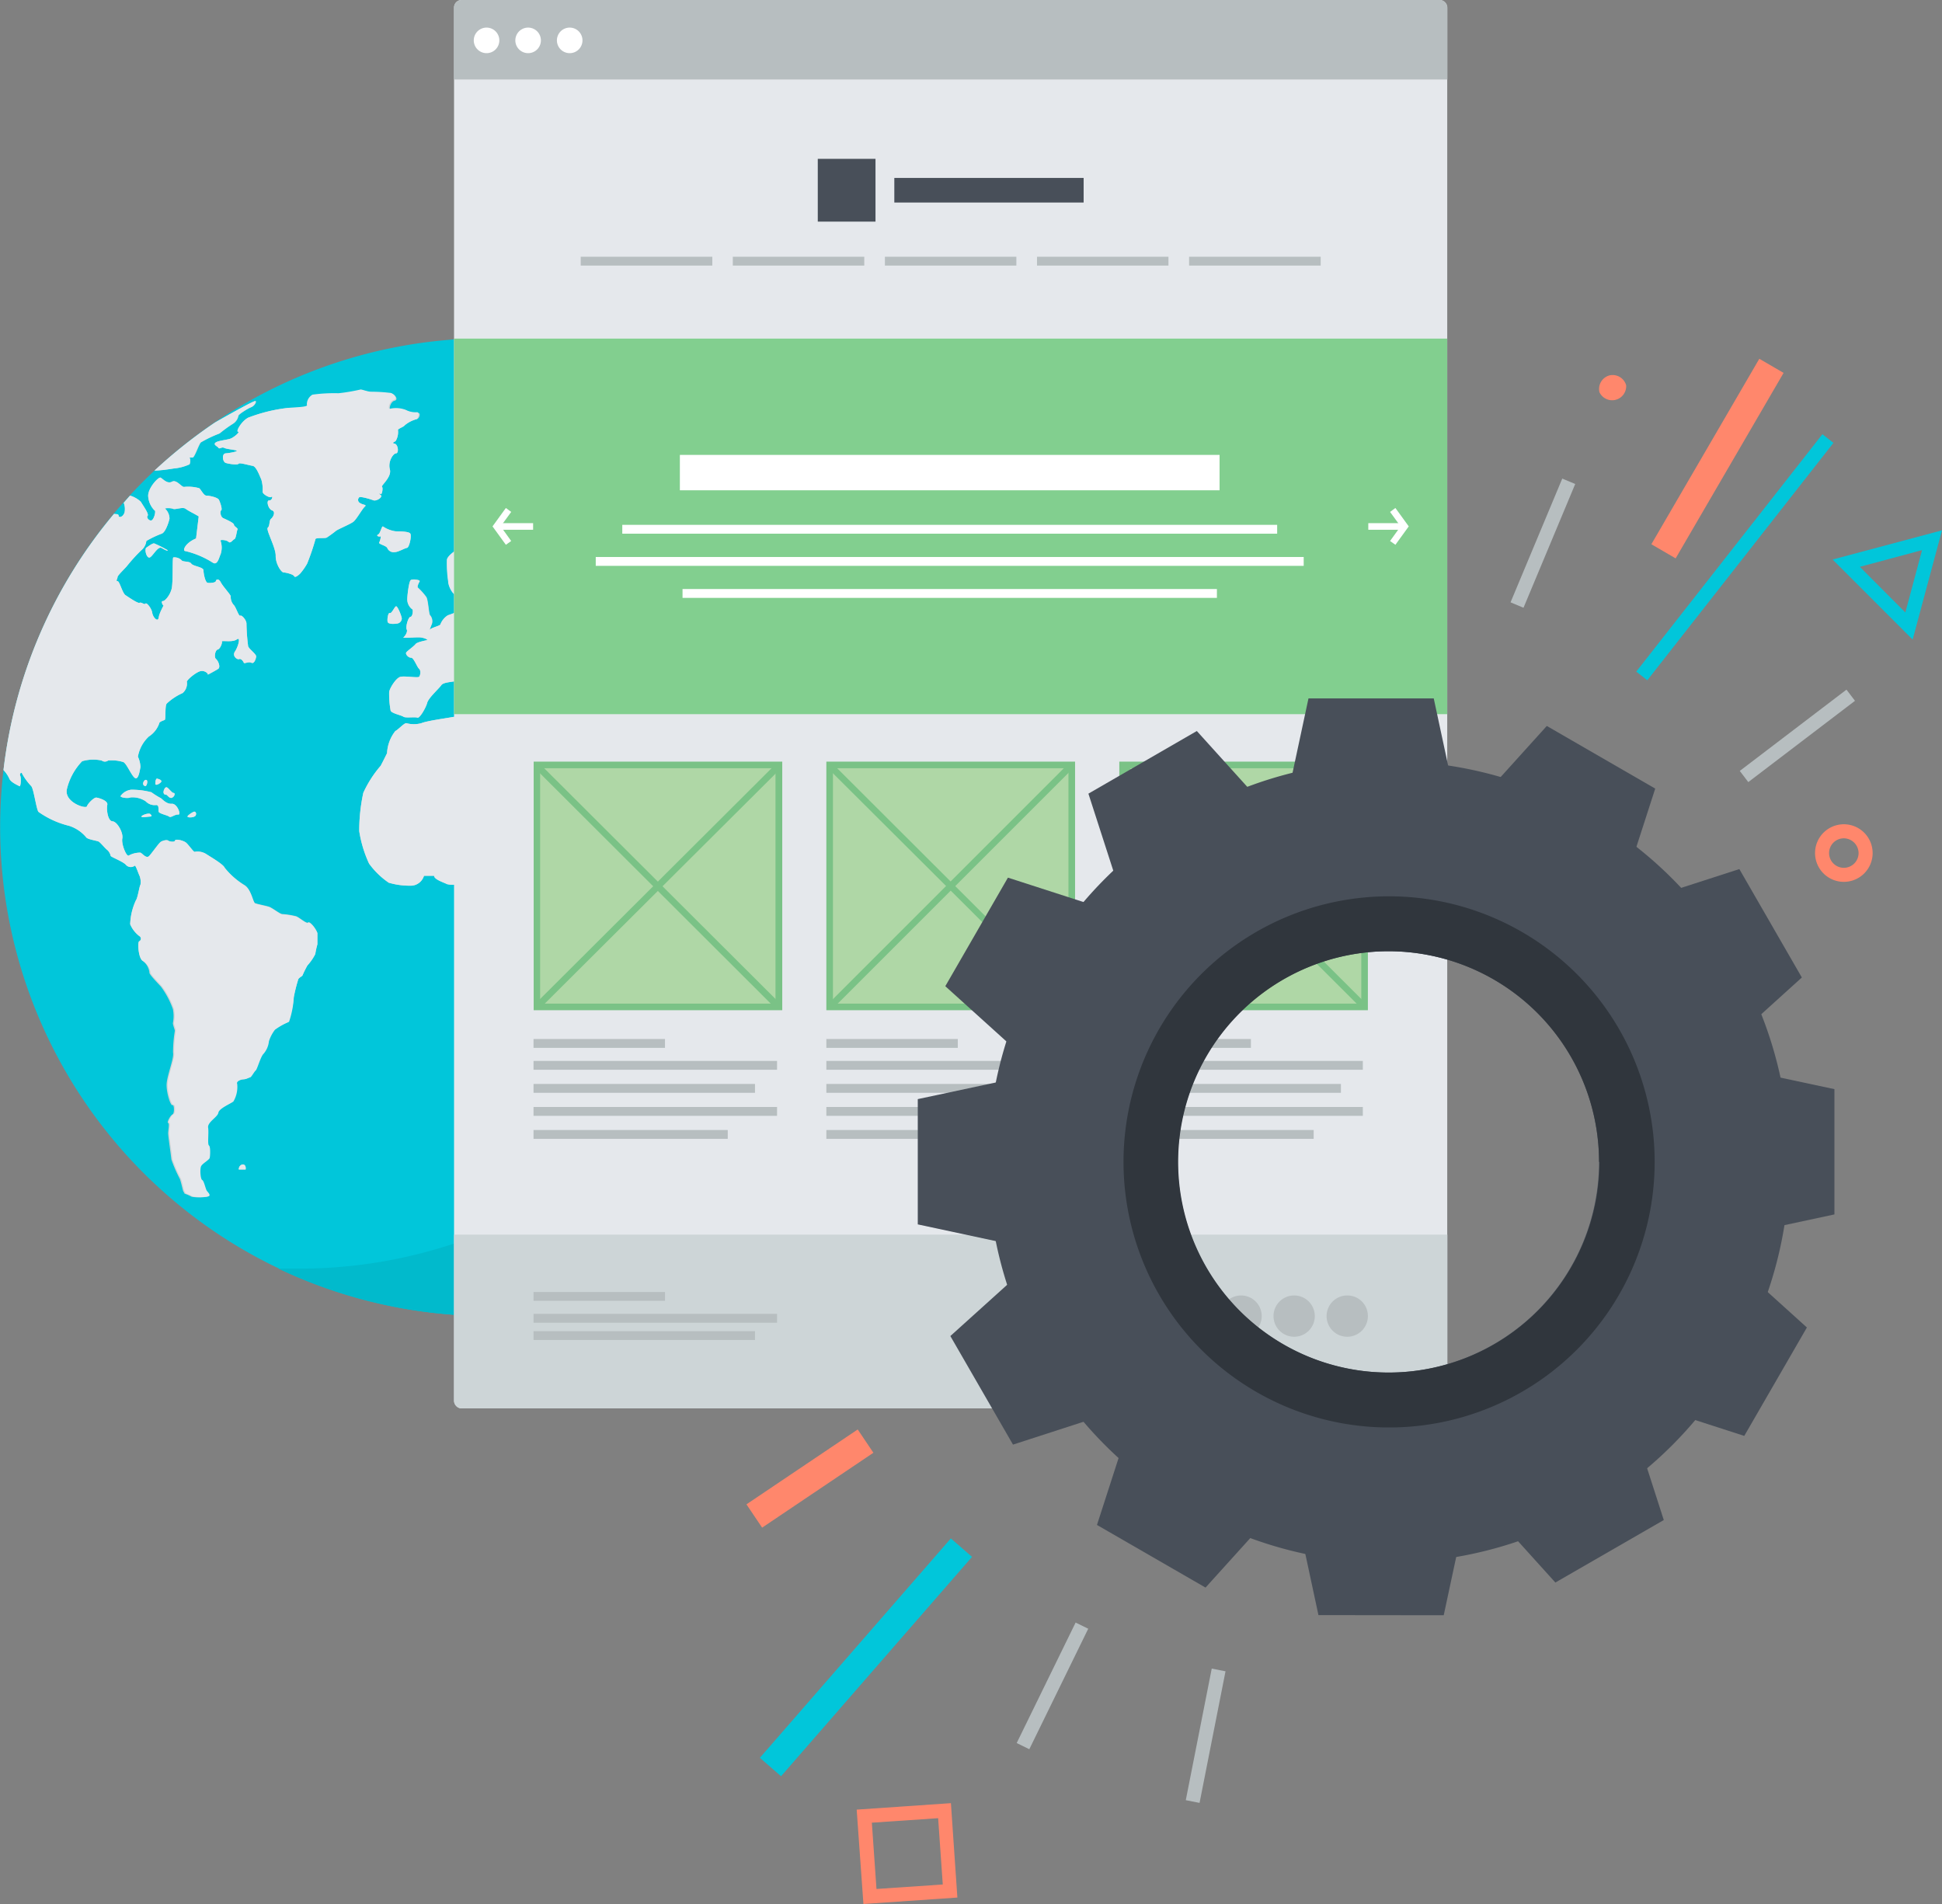 <svg xmlns="http://www.w3.org/2000/svg" viewBox="0 0 138.28 135.57"><rect x="0" y="0" width="138.28" height="135.57" fill="#808080" stroke="none"/><defs><style>.cls-1{fill:#01c6da;}.cls-2{fill:#01bacc;}.cls-3{fill:#cdd5d7;}.cls-4{fill:#d1ecfb;}.cls-5{fill:#e5e8ec;}.cls-6{fill:#ff876c;}.cls-7{fill:#b7bec0;}.cls-8{fill:#82cf8f;}.cls-9{fill:#fff;}.cls-10{fill:#484f59;}.cls-11{fill:#afd7a6;}.cls-12{fill:#7ac286;}.cls-13{fill:#30363d;}</style></defs><title>Updates</title><g id="Layer_2" data-name="Layer 2"><g id="Layer_4" data-name="Layer 4"><path class="cls-1" d="M34.82,24.08A34.81,34.81,0,1,0,69.63,58.89,34.86,34.86,0,0,0,34.82,24.08Z"/><path class="cls-2" d="M36.35,24.12a34.81,34.81,0,0,1-15,66.21c-.51,0-1,0-1.53,0A34.81,34.81,0,1,0,36.35,24.12Z"/><path class="cls-3" d="M68.12,68.35c-.46,0-1.05.23-1.06.39s-.64.44-.85.52a2.73,2.73,0,0,0-.71.95c-.08.21-.6.15-.79.23s-.59.4-.59.59-.11.17-.23,0l-.26.26-.29.33a2.73,2.73,0,0,1-.93,1.27c-.2.05-.24,1-.24,1.37a1.78,1.78,0,0,0,.33,1l0,.31.07.59a1,1,0,0,0,.35,1,4.8,4.8,0,0,0,1.29-.23,2.21,2.21,0,0,0,.47-.19,35.34,35.34,0,0,0,3.59-8.31Z"/><path class="cls-3" d="M10.64,69.25c-.05.09.57.73.82,1a6.11,6.11,0,0,1,.85,1.6,2.58,2.58,0,0,1,0,1c0,.13.12.42.14.54a9.57,9.57,0,0,0-.13,1.56c.09.41-.47,1.7-.46,2.33s.3,1.48.42,1.41.16.58,0,.66-.42.58-.31.61,0,.53,0,.73.2,1.53.23,1.86a9.86,9.86,0,0,0,.61,1.4c.1.28.2.8.24.87s.09.16.09.17a2.94,2.94,0,0,1,.5.22,3.13,3.13,0,0,0,1.1,0c.24-.06,0-.28-.09-.4s-.2-.71-.33-.77-.18-.81-.07-1,.56-.43.6-.57.07-.8-.05-.89,0-.88-.06-1.27.68-.75.73-1.06.88-.65,1.07-.8a2.05,2.05,0,0,0,.27-1.25c-.09-.19.3-.34.49-.34s.37-.13.44-.13.28-.4.39-.49.35-1,.56-1.19a1.62,1.62,0,0,0,.38-.89,2.7,2.7,0,0,1,.43-.82,4.62,4.62,0,0,1,1-.56A6.43,6.43,0,0,0,20.92,71a11,11,0,0,1,.3-1.21c0-.14.27-.27.31-.32a8,8,0,0,1,.36-.75,3.58,3.58,0,0,0,.56-.81,5.61,5.61,0,0,1,.15-.69v-.8c-.14-.38-.56-.85-.66-.74s-.6-.34-.84-.44a5.57,5.57,0,0,0-1-.16c-.16,0-.7-.44-.94-.52s-.85-.19-1-.26-.27-1-.76-1.29A5.49,5.49,0,0,1,16,61.79c-.1-.26-1.05-.8-1.35-1a1.16,1.16,0,0,0-.78-.14c-.06.06-.43-.49-.62-.65s-.76-.29-.79-.15-.4.07-.49,0-.38,0-.52.09-.61.77-.82,1-.48-.17-.63-.23a1.69,1.69,0,0,0-.84.21C9,61,8.63,60.1,8.71,59.7s-.36-1.2-.7-1.22-.44-.86-.37-1.17-.62-.5-.78-.52-.6.41-.67.62-1.62-.28-1.43-1.21a4.31,4.31,0,0,1,1.09-2,2.83,2.83,0,0,1,1.39-.05.38.38,0,0,0,.46,0,2.81,2.81,0,0,1,1.08.11c.24.1.59,1,.84,1.14s.34-.6.38-.77a1.84,1.84,0,0,0-.18-.75,2.56,2.56,0,0,1,.78-1.44,1.82,1.82,0,0,0,.74-.94c0-.11.3-.2.39-.24s0-1,.14-1.16A4,4,0,0,1,13,49.35a.89.89,0,0,0,.31-.78c-.08-.1.58-.66.92-.77s.64.19.56.24.54-.28.74-.41,0-.59-.15-.71-.06-.63.12-.67.34-.47.3-.57.75.08,1.06-.15.09.54-.13.86.16.6.3.54.3.17.33.26.34-.1.54,0,.32-.27.34-.44-.49-.52-.57-.73a14,14,0,0,1-.12-1.62c0-.24-.33-.63-.44-.56s-.31-.63-.48-.78a.85.85,0,0,1-.2-.6c0-.11-.57-.72-.71-1s-.33-.22-.35-.09-.41.15-.58.13-.3-.65-.3-.89-.75-.29-.87-.48-.61-.1-.69-.24a.73.73,0,0,0-.59-.2c-.08,0,0,1.77-.12,2.24s-.48.88-.63.87,0,.33.05.3-.29.51-.34.87-.41,0-.46-.34-.42-.76-.48-.65-.31-.13-.42-.06-.77-.39-1-.54-.42-1-.57-1,0-.17,0-.29.52-.6.68-.8a12.18,12.18,0,0,1,1-1.1,1,1,0,0,0,.37-.67A6.87,6.87,0,0,1,11.51,38c.28-.09.52-.86.56-1.08a1,1,0,0,0-.3-.69c-.13-.05.38-.08.55,0s.69-.16.9,0,.63.35.93.54l-.07.57-.12,1c-.8.33-1,.91-.75.9a6.4,6.4,0,0,1,1.92.81c.36.26.47-.37.58-.59a1.5,1.5,0,0,0,0-.94c-.09-.12.42-.08.56.06s.3-.14.42-.19.16-.57.22-.68-.24-.21-.25-.35-.58-.38-.77-.47-.24-.48-.14-.55-.07-.57-.16-.75-.69-.3-.89-.3-.4-.46-.52-.53a2.89,2.89,0,0,0-1.08-.09c-.19,0-.53-.55-.86-.37s-.65-.21-.8-.29-.9.73-.89,1.3A1.59,1.59,0,0,0,11,36.34c.12,0,0,.53-.16.68s-.45-.16-.33-.29-.32-.72-.48-1a1.88,1.88,0,0,0-.77-.44l-.45.51a1.23,1.23,0,0,1,.06.68c-.11.35-.41.4-.42.25s-.15-.11-.33-.14A34.63,34.63,0,0,0,.25,54.83a2.25,2.25,0,0,1,.4.58c.1.3.63.5.73.57s.14-.58.06-.75.13-.27.13-.15a4.31,4.31,0,0,0,.66.9c.17.21.34,1.53.5,1.82a6.35,6.35,0,0,0,2.19,1,2.64,2.64,0,0,1,1.21.81c.09.16.75.24.89.31s.48.51.62.6a.8.8,0,0,1,.24.42c0,.07.87.4,1.08.63a.46.46,0,0,0,.62.08c.07-.1.24.46.33.65A1.2,1.2,0,0,1,10,63c-.07.07-.19.94-.33,1.12a4.37,4.37,0,0,0-.4,1.69,2.08,2.08,0,0,0,.65.84.21.21,0,0,1,0,.37c-.14,0-.08,1.22.25,1.4A1.21,1.21,0,0,1,10.64,69.25Z"/><path class="cls-3" d="M14.73,48h0Z"/><path class="cls-3" d="M12.36,33.36a3.42,3.42,0,0,0,1.15-.3.67.67,0,0,0,0-.48h.21c.15,0,.42-.87.59-1.08a8.73,8.73,0,0,1,1.34-.64,9.63,9.63,0,0,1,.92-.67.86.86,0,0,0,.42-.59c0-.09.65-.51.91-.61s.4-.42.3-.44-1.52.76-2.85,1.52A35.43,35.43,0,0,0,11,33.51C11.44,33.48,12.08,33.41,12.36,33.36Z"/><path class="cls-3" d="M37.54,76.69A13.7,13.7,0,0,0,39,75.07a4,4,0,0,0,.48-1.27,1.24,1.24,0,0,1,.57-.52c.14,0,.58-1.92,1-2.33a6.79,6.79,0,0,0,.82-3.11,9.57,9.57,0,0,1,.35-2.4,3.2,3.2,0,0,1,.74-1,24.09,24.09,0,0,0,1.42-2.05,4.43,4.43,0,0,0,.54-1.88c-.06-.26-.72-.44-.85-.32a2.22,2.22,0,0,1-.95.24c-.2,0-.66-1.08-1-1.3s-.54-1.45-.7-1.68-.63-.82-.77-1-.17-.78-.2-1,.28.12.33.38a12.91,12.91,0,0,0,1,1.66c.23.36.83,1.48,1,1.83s1.49.18,1.93,0a2.85,2.85,0,0,0,1-.67c0-.12.71-.44.9-.6s.36-1,.49-1.08-.1-.9-.25-1.13a1.21,1.21,0,0,0-1-.32c-.15.09-.44-.51-.56-.74s-.63-.49-.68-.65.13-.39.22-.44a4.52,4.52,0,0,1,1.35,1,6.53,6.53,0,0,1,.65,1.08,1.4,1.4,0,0,0,1,0,.28.28,0,0,1,.44.08l.24-.05.85-.13a1.9,1.9,0,0,1,.51.9.79.79,0,0,0,.41.47c.16,0,.28.6.33.73s.53,1,.63,1.32a8,8,0,0,0,.61,1.21,2.94,2.94,0,0,1,.18.86.64.64,0,0,0,.51.42c.19,0,.58-1.23.67-1.68a1.25,1.25,0,0,1,.49-.83c.09,0,.16-.25.16-.35s.49-.08.53-.21.19-.93.36-1a6.55,6.55,0,0,1,1-.61c.22-.08.78.4.9.63a1.83,1.83,0,0,1,.19.89c0,.09.3.58.59.58s.39.37.4.51.4.54.48.71a1.47,1.47,0,0,1,0,.78,2.93,2.93,0,0,0,0,.92,8.59,8.59,0,0,0,1.32,1.39c.34.27.5-.58.32-.84s-.77-.88-.91-1.07A2.28,2.28,0,0,1,59,60.26c.05-.21.52.12.72.26a1.46,1.46,0,0,1,.45.6c0,.11,1.23-.58,1.28-1.32A7.45,7.45,0,0,1,62,58c0-.2-.12-.46-.23-.47s.19-.57.54-.56,1.16-.91,1.35-1.28a3,3,0,0,1,.64-.71,6.2,6.2,0,0,0,.37-1.26,3.71,3.71,0,0,0-.23-1.1A3.52,3.52,0,0,0,64,51.9a1.63,1.63,0,0,1-.1-.73c.05-.09.36-.19.39-.28s.39-.46.36-.63.22.22.39.36.33,1,.53,1.12,1-.94.92-1.61a2,2,0,0,1,.43-1.6,4.3,4.3,0,0,0,.78-1A34.75,34.75,0,0,0,59.14,34H59l-.3-.06c-.5-.11-.79-.64-.7-.77s0-.12,0-.23l-.86-.74h-.63a2.54,2.54,0,0,1-1.06-.34c-.12-.11-.51.1-.53.32s-.71.31-.77.48a.36.36,0,0,1-.49.08c-.07-.09-.7.23-1,.27a6,6,0,0,0-1,.36,1.64,1.64,0,0,0-.52.53,1.53,1.53,0,0,1-.59.41c-.13,0-.1.64.06.72s-.31-.07-.52-.18-.44.25-.51.38-.26-.08-.25-.25-.52-.32-.59-.18-.44-.05-.59-.12-.81.6-1.05.84a2.86,2.86,0,0,1-1.62.35c-.22-.09-.43.51-.25.55s-.47,0-.83,0a5.62,5.62,0,0,0-1.66.64.27.27,0,0,1-.45-.19c0-.14-.4-.27-.52-.31s-.35.78-.56.94-.46-.64-.95-.78-1.25-.6-1.47-.66a2.91,2.91,0,0,1-.78-.64,2.09,2.09,0,0,0-1-.25,3.18,3.18,0,0,0-1,.52c-.18.15-.44.12-.53.17s-.81.78-1.1,1a9.17,9.17,0,0,0-.94,1.42.69.69,0,0,1-.49.28c-.1,0-.18.26-.18.36s-.84.53-.93.91a8.74,8.74,0,0,0,.09,1.57c0,.31.31.93.54.94s.11.53.06.67.14.31.13.43-.59.3-.77.37a1.33,1.33,0,0,0-.51.62c0,.13-.6.22-.78.41.05-.13.11-.31.16-.41a.66.66,0,0,0-.13-.63c-.09-.08-.13-1.09-.27-1.3a4.66,4.66,0,0,0-.59-.66c-.08-.07.06-.34.12-.45s-.48-.18-.62-.1S29,42.4,29,42.67a.88.88,0,0,0,.35.71c.08,0,.05.52-.12.54s-.36.73-.27.9-.13.49-.23.56.7,0,1.07,0,.66.16.62.19-.71.13-.83.29-.57.47-.66.59.15.39.34.38.42.66.57.79.09.48,0,.57-1-.07-1.32,0-.78.82-.81,1.09a6.62,6.62,0,0,0,.1,1.29c0,.21.76.35.91.46s.84,0,1,.07.61-.71.7-1.06.83-1,1-1.25.95-.22,1.14-.34.09.6.18,1,.85.35.74,0,.08-.54.1-.4.77.43.91.65.09.65-.07.65-.16.49,0,.55.4-.57.58-.66.34-.47.25-.5.15-.37.26-.26a4.36,4.36,0,0,0-.7-1.05c-.31-.32-.09-.18.49.31l.4.55c.07.1.18.41.25.53L36,50a3.77,3.77,0,0,1,.15.88.63.63,0,0,0,.5.42c.19,0,.34.09.3.09s.13.39.31.39.27-.48.09-.49-.17-.72-.19-1,.14-.55.2-.55,0,.63,0,.77a2,2,0,0,0,.17.64l.2.15.44.34c.63-.19,1.47,0,1.44.08s.47.16.5,0,.05,0,.05.15-.41.7-.48,1-1.52.09-2.15,0-1.55.16-1.62.35-1.05-.43-1.5-.62-.8-.87-.89-1,.08-.31,0-.44S32.5,51,32.2,51.06s-1.83.27-2.19.43a2,2,0,0,1-1.08,0c-.17,0-.58.47-.78.56a2.76,2.76,0,0,0-.59,1.58l-.27.54-.18.35a8.1,8.1,0,0,0-1.24,1.93,12.67,12.67,0,0,0-.29,2.73,8.62,8.62,0,0,0,.7,2.31,5.66,5.66,0,0,0,1.4,1.36,5.25,5.25,0,0,0,1.67.21,1,1,0,0,0,.84-.7l.49,0,.23,0c0,.27.74.49.91.59a1.66,1.66,0,0,0,.8,0c.14,0,.3,1.24.2,1.61a7.17,7.17,0,0,0,.35,2.05c.11.39.55,1.46.6,1.84a16.48,16.48,0,0,1-.32,2.1,8.24,8.24,0,0,0,.72,2.13,7.09,7.09,0,0,1,.29,1.56c0,.22.66,1.5.81,2S37.09,77,37.54,76.69Z"/><path class="cls-3" d="M66.23,60.88c0,.1.46-.23.71-.27s.41-.71.22-.76-.45-.57-.59-.63-.42.22-.41.42-.45.29-.54.46-.09.29,0,.28S66.19,60.79,66.23,60.88Z"/><path class="cls-3" d="M65.72,64.54c.13-.05,0-.71-.27-.77s-1,.88-.85,1.42.29.5.36.38.51.08.63.12.13-.09,0-.28A1,1,0,0,1,65.72,64.54Z"/><path class="cls-3" d="M64.29,63.89c0-.23.08-1,.12-1.12s-.4-.58-.62-.66-.92,1.45-1.43,1.72a1.43,1.43,0,0,0-.55,1.41c.13.22,1.18.33,1.36.49s.4,0,.5,0,.08-.1,0-.13.37-.46.43-.73A8.52,8.52,0,0,0,64.29,63.89Z"/><path class="cls-3" d="M61.44,66.43c-.4-.15-.87.08-.9.23s1.52.4,2,.55.83.18.72.09S61.83,66.58,61.44,66.43Z"/><path class="cls-3" d="M64.59,56.3c.13-.17-.17-1-.32-.8s0,.65,0,.82S64.47,56.47,64.59,56.3Z"/><path class="cls-3" d="M65.53,58.05c.1-.21-.11-.44-.45-.51s-.28.94-.14,1.07S65.44,58.26,65.53,58.05Z"/><path class="cls-3" d="M67.29,64.33c.4.28,1.3.15,1.33-.4C68.22,63.67,67.25,63.71,67.29,64.33Z"/><path class="cls-3" d="M67.07,51.9a.55.55,0,0,0-.2.54h-.08c-.13,0-.14.54,0,.63s.48-.42.66-.54a1,1,0,0,1,.58-.15,1.55,1.55,0,0,0,.7-.21.55.55,0,0,0,.19-.24c-.07-.38-.17-.76-.26-1.15l-.45.33C68,51.27,67.29,51.75,67.07,51.9Z"/><path class="cls-3" d="M57.87,62.59Z"/><path class="cls-3" d="M60.38,64.93a4.38,4.38,0,0,0-1.08-1.25l-.17-.27-.18-.3c-.16-.34-.66-.6-.7-.7s-.21.29-.38.18l.54.38c.47.34,1.37,2.6,1.57,2.76S60.52,65.26,60.38,64.93Z"/><path class="cls-3" d="M53.19,61.26c-.13.26.66.8.73.68a1.51,1.51,0,0,0-.25-.89C53.53,60.91,53.32,61,53.19,61.26Z"/><path class="cls-3" d="M42.67,73.38c0,.26.58.48.74.43a3,3,0,0,0,.66-1.09,5.6,5.6,0,0,0,.11-.86c0-.12.07-.39.14-.42a1.57,1.57,0,0,0,.22-.62,19.63,19.63,0,0,0-.34-2c0-.25-.29.13-.37.39s-.78.77-.94,1a2.12,2.12,0,0,0-.27,1.07,1.62,1.62,0,0,1-.14.76A7.65,7.65,0,0,0,42.67,73.38Z"/><path class="cls-3" d="M17,83.27h.49C17.57,82.75,17,82.84,17,83.27Z"/><path class="cls-3" d="M29.76,29.4a1.54,1.54,0,0,1-.81-.17,1.92,1.92,0,0,0-1.09-.08c-.22.09-.07-.55.24-.62s0-.51-.28-.51a11.87,11.87,0,0,0-1.35-.08c-.19,0-.57-.14-.71-.16a13.39,13.39,0,0,1-1.59.27,11.18,11.18,0,0,0-1.85.1.8.8,0,0,0-.4.72c0,.17-1.11.17-1.46.18a11.46,11.46,0,0,0-2.79.69c-.5.27-.89,1-.72,1s-.29.41-.56.5-.91.14-1.06.29.16.25.23.36.23-.09.4,0,.73.13.88.19-.48.18-.77.2-.23.6,0,.68.86.16.92.06.73.11,1,.15.52.78.61.95a2.5,2.5,0,0,1,.1.9c0,.17.53.47.63.36s.07.26-.16.25-.08.61.2.71.08.48-.07.6-.07.49-.23.63.57,1.4.56,2,.41,1.19.56,1.19.7.13.76.27.34-.1.44-.21a4.29,4.29,0,0,0,.48-.69,16.22,16.22,0,0,0,.59-1.73c0-.14.66-.05.8-.12a8,8,0,0,0,.66-.48c.11-.1,1-.47,1.23-.64s.64-.92.82-1.08-.1-.11-.33-.26a.25.25,0,0,1-.06-.41c.07-.08.77.12,1,.21s.71-.24.53-.37-.09-.13,0-.07.18-.44.09-.52.71-.69.56-1.24.23-1.13.44-1.14.16-.63-.1-.69,0-.11.08-.2a1.25,1.25,0,0,0,.16-.75c-.05-.11.4-.23.48-.36a2.2,2.2,0,0,1,.79-.42C29.86,29.87,30,29.38,29.76,29.4Z"/><path class="cls-3" d="M34.3,29.86c-.25-.08-.76.19-.69.35s-.41-.2-.74,0-.42.75-.27.83.26.54.27.62.64,0,.8-.11.14.47,0,.64.06.48.24.51.42.44.6.44.5-.71.57-1,.68-.06,1,0,.38-1,.07-1.13-.67-.08-.8-.2a1,1,0,0,0-.48-.25C34.68,30.57,34.54,29.94,34.3,29.86Z"/><path class="cls-3" d="M36.73,30.36a1.68,1.68,0,0,0,1.16-.45c.12-.11-1.36-.41-1.93-.43s-1,.06-1,.17A5.57,5.57,0,0,0,36.73,30.36Z"/><path class="cls-3" d="M27.76,43.65c-.12-.06-.2.43-.16.62s.47.16.67.13a.38.38,0,0,0,.34-.35c0-.16-.29-.88-.4-.88S27.9,43.7,27.76,43.65Z"/><path class="cls-3" d="M29.22,38c-.1-.18-.87-.16-1.06-.17a2.13,2.13,0,0,1-.87-.33c-.11-.12-.19.48-.37.56s.09.19.16.13,0,.3-.08.43.51.22.58.41a.49.49,0,0,0,.54.28c.23,0,.7-.28.86-.3S29.32,38.18,29.22,38Z"/><path class="cls-3" d="M45.4,33.59c.26-.27,1.35-.63,1.48-.9a.35.35,0,0,0-.19-.5c-.11,0-.24.14-.27.18s-1.27.34-1.66.53a4.48,4.48,0,0,0-1,.63,14.7,14.7,0,0,0-.52,1.54c-.09.14.42.64.64.78a.81.81,0,0,0,.62,0,3.11,3.11,0,0,0-.23-1.19C44.16,34.4,45.14,33.85,45.4,33.59Z"/><path class="cls-3" d="M44.06,30.36c.41.41.64-.18,1.09-.13C45.15,29.4,44,29.69,44.06,30.36Z"/><path class="cls-3" d="M52.06,30.51c0,.16,1.14.28,1.47.22s-.07-.58-.56-.55S52.07,30.36,52.06,30.51Z"/><path class="cls-3" d="M10.41,39c-.12.12,0,.68.21.7s.6-.85.89-.68.47.24.42.15A9.39,9.39,0,0,0,11,38.7C10.88,38.64,10.53,38.93,10.41,39Z"/><path class="cls-3" d="M13.35,58.14c0,.1.5.08.58-.07s0-.28-.09-.28S13.35,58.05,13.35,58.14Z"/><path class="cls-3" d="M11.12,57.32c.24,0,.13.34.18.48s.64.25.75.35.41-.18.64-.15-.07-.8-.46-.77-.69-.35-.78-.4a5.46,5.46,0,0,1-.67-.42,5.57,5.57,0,0,0-1.44-.18,1.08,1.08,0,0,0-.75.44c-.06.12.53.2.69.11a1.66,1.66,0,0,1,1.1.28A.87.87,0,0,0,11.12,57.32Z"/><path class="cls-3" d="M10.07,58.14c0,.1.51,0,.63,0s.12-.08,0-.18S10.07,58.05,10.07,58.14Z"/><path class="cls-3" d="M10.43,55.54c-.13-.06-.24.15-.24.25a.17.17,0,0,0,.16.18C10.44,56,10.56,55.59,10.43,55.54Z"/><path class="cls-3" d="M11.49,55.62c0-.1-.26-.18-.32-.18s-.12.17-.11.37S11.53,55.71,11.49,55.62Z"/><path class="cls-3" d="M12.25,56.8c.21-.1.23-.35.11-.34s-.35-.35-.48-.4-.24.22-.24.34.08.2.17.18S12.05,56.89,12.25,56.8Z"/><path class="cls-3" d="M68.81,64.75c-.1,0-.62.11-.69,0S68,65,67.85,65s0,.32.11.23.6.21,1,.46q.12-.58.21-1.17A3.52,3.52,0,0,0,68.81,64.75Z"/><path class="cls-4" d="M13.51,32.65s-.18.07-.11.14S13.57,32.73,13.51,32.65Z"/><path class="cls-4" d="M17.37,44.15s-.18.06-.12.13S17.43,44.21,17.37,44.15Z"/><path class="cls-5" d="M21.89,68.75a3.58,3.58,0,0,0,.56-.81,5.61,5.61,0,0,1,.15-.69v-.8c-.14-.38-.56-.85-.66-.74s-.6-.34-.84-.44a5.57,5.57,0,0,0-1-.16c-.16,0-.7-.44-.94-.52s-.85-.19-1-.26-.27-1-.76-1.29A5.49,5.49,0,0,1,16,61.79c-.1-.26-1.05-.8-1.35-1a1.16,1.16,0,0,0-.78-.14c-.06.06-.43-.49-.62-.65s-.76-.29-.79-.15-.4.07-.49,0-.38,0-.52.09-.61.77-.82,1-.48-.17-.63-.23a1.69,1.69,0,0,0-.84.21C9,61,8.63,60.1,8.71,59.7s-.36-1.2-.7-1.22-.44-.86-.37-1.17-.62-.5-.78-.52-.6.41-.67.62-1.62-.28-1.43-1.21a4.31,4.31,0,0,1,1.09-2,2.83,2.83,0,0,1,1.39-.05.38.38,0,0,0,.46,0,2.81,2.81,0,0,1,1.08.11c.24.1.59,1,.84,1.14s.34-.6.38-.77a1.84,1.84,0,0,0-.18-.75,2.56,2.56,0,0,1,.78-1.44,1.82,1.82,0,0,0,.74-.94c0-.11.3-.2.39-.24s0-1,.14-1.16A4,4,0,0,1,13,49.35a.89.89,0,0,0,.31-.78c-.08-.1.58-.66.92-.77s.64.19.56.24.54-.28.74-.41,0-.59-.15-.71-.06-.63.12-.67.34-.47.3-.57.75.08,1.06-.15.09.54-.13.86.16.6.3.54.3.17.33.26.34-.1.54,0,.32-.27.34-.44-.49-.52-.57-.73a14,14,0,0,1-.12-1.62c0-.24-.33-.63-.44-.56s-.31-.63-.48-.78a.85.85,0,0,1-.2-.6c0-.11-.57-.72-.71-1s-.33-.22-.35-.09-.41.15-.58.13-.3-.65-.3-.89-.75-.29-.87-.48-.61-.1-.69-.24a.73.73,0,0,0-.59-.2c-.08,0,0,1.77-.12,2.24s-.48.88-.63.87,0,.33.05.3-.29.51-.34.87-.41,0-.46-.34-.42-.76-.48-.65-.31-.13-.42-.06-.77-.39-1-.54-.42-1-.57-1,0-.17,0-.29.52-.6.68-.8a12.18,12.18,0,0,1,1-1.1,1,1,0,0,0,.37-.67A6.87,6.87,0,0,1,11.51,38c.28-.09.52-.86.56-1.08a1,1,0,0,0-.3-.69c-.13-.05.38-.08.55,0s.69-.16.9,0,.63.35.93.54l-.07.57-.12,1c-.8.33-1,.91-.75.9a6.4,6.4,0,0,1,1.92.81c.36.26.47-.37.58-.59a1.5,1.5,0,0,0,0-.94c-.09-.12.42-.08.56.06s.3-.14.42-.19.16-.57.22-.68-.24-.21-.25-.35-.58-.38-.77-.47-.24-.48-.14-.55-.07-.57-.16-.75-.69-.3-.89-.3-.4-.46-.52-.53a2.89,2.89,0,0,0-1.08-.09c-.19,0-.53-.55-.86-.37s-.65-.21-.8-.29-.9.73-.89,1.3A1.59,1.59,0,0,0,11,36.34c.12,0,0,.53-.16.68s-.45-.16-.33-.29-.32-.72-.48-1a1.88,1.88,0,0,0-.77-.44l-.45.51a1.23,1.23,0,0,1,.06.68c-.11.35-.41.4-.42.25s-.15-.11-.33-.14A34.63,34.63,0,0,0,.25,54.83a2.25,2.25,0,0,1,.4.58c.1.3.63.5.73.57s.14-.58.06-.75.13-.27.13-.15a4.31,4.31,0,0,0,.66.9c.17.21.34,1.53.5,1.82a6.35,6.35,0,0,0,2.19,1,2.64,2.64,0,0,1,1.21.81c.09.16.75.24.89.31s.48.51.62.6a.8.8,0,0,1,.24.42c0,.07.87.4,1.08.63a.46.46,0,0,0,.62.08c.07-.1.24.46.33.65A1.2,1.2,0,0,1,10,63c-.07.07-.19.94-.33,1.12a4.37,4.37,0,0,0-.4,1.69,2.08,2.08,0,0,0,.65.84.21.21,0,0,1,0,.37c-.14,0-.08,1.22.25,1.4a1.21,1.21,0,0,1,.55.81c-.05.09.57.73.82,1a6.11,6.11,0,0,1,.85,1.6,2.58,2.58,0,0,1,0,1c0,.13.12.42.14.54a9.57,9.57,0,0,0-.13,1.56c.09.41-.47,1.7-.46,2.33s.3,1.48.42,1.41.16.58,0,.66-.42.58-.31.61,0,.53,0,.73.2,1.53.23,1.86a9.86,9.86,0,0,0,.61,1.4c.1.28.2.8.24.87s.09.16.09.17a2.94,2.94,0,0,1,.5.22,3.13,3.13,0,0,0,1.1,0c.24-.06,0-.28-.09-.4s-.2-.71-.33-.77-.18-.81-.07-1,.56-.43.6-.57.07-.8-.05-.89,0-.88-.06-1.27.68-.75.73-1.06.88-.65,1.07-.8a2.05,2.05,0,0,0,.27-1.25c-.09-.19.3-.34.49-.34s.37-.13.44-.13.28-.4.39-.49.35-1,.56-1.19a1.62,1.62,0,0,0,.38-.89,2.7,2.7,0,0,1,.43-.82,4.62,4.62,0,0,1,1-.56A6.43,6.43,0,0,0,20.92,71a11,11,0,0,1,.3-1.21c0-.14.27-.27.31-.32A8,8,0,0,1,21.89,68.75Z"/><path class="cls-5" d="M14.74,48h0Z"/><path class="cls-5" d="M14.27,31.51a8.73,8.73,0,0,1,1.34-.64,9.63,9.63,0,0,1,.92-.67.86.86,0,0,0,.42-.59c0-.09.65-.51.91-.61s.4-.42.3-.44-1.52.76-2.85,1.52A35.43,35.43,0,0,0,11,33.51c.42,0,1.06-.1,1.34-.15a3.42,3.42,0,0,0,1.15-.3.67.67,0,0,0,0-.48h.21C13.83,32.59,14.1,31.72,14.27,31.51Z"/><path class="cls-5" d="M49.56,35.19l0,.05c-.07.12-.26-.08-.25-.25s-.52-.32-.59-.18-.44-.05-.59-.12-.81.6-1.05.84a2.86,2.86,0,0,1-1.62.35c-.22-.09-.43.51-.25.55s-.47,0-.83,0a5.62,5.62,0,0,0-1.66.64.27.27,0,0,1-.45-.19c0-.14-.4-.27-.52-.31s-.35.78-.56.94-.46-.64-.95-.78-1.25-.6-1.47-.66a2.91,2.91,0,0,1-.78-.64,2.09,2.09,0,0,0-1-.25,3.18,3.18,0,0,0-1,.52c-.18.15-.44.12-.53.17s-.81.78-1.1,1a9.17,9.17,0,0,0-.94,1.42.69.69,0,0,1-.49.28c-.1,0-.18.26-.18.36s-.84.53-.93.91a8.74,8.74,0,0,0,.09,1.57c0,.31.31.93.54.94s.11.53.06.67.14.31.13.43-.59.3-.77.37a1.33,1.33,0,0,0-.51.62c0,.13-.6.22-.78.41.05-.13.11-.31.16-.41a.66.66,0,0,0-.13-.63c-.09-.08-.13-1.09-.27-1.3a4.66,4.66,0,0,0-.59-.66c-.08-.07.06-.34.12-.45s-.48-.18-.62-.1S29,42.4,29,42.67a.88.88,0,0,0,.35.71c.08,0,.05.52-.12.54s-.36.73-.27.9-.13.49-.23.56.7,0,1.07,0,.66.16.62.19-.71.13-.83.29-.57.47-.66.59.15.39.34.38.42.66.57.79.09.48,0,.57-1-.07-1.32,0-.78.82-.81,1.09a6.62,6.62,0,0,0,.1,1.29c0,.21.76.35.91.46s.84,0,1,.07.61-.71.7-1.06.83-1,1-1.25.95-.22,1.14-.34.09.6.18,1,.85.35.74,0,.08-.54.1-.4.77.43.91.65.09.65-.07.65-.16.49,0,.55.4-.57.58-.66.34-.47.25-.5.15-.37.26-.26a4.36,4.36,0,0,0-.7-1.05c-.31-.32-.09-.18.49.31l.4.55c.07.1.18.41.25.53L36,50a3.77,3.77,0,0,1,.15.88.63.63,0,0,0,.5.42c.19,0,.34.09.3.09s.13.39.31.39.27-.48.09-.49-.17-.72-.19-1,.14-.55.2-.55,0,.63,0,.77a2,2,0,0,0,.17.64l.2.15.44.34c.63-.19,1.47,0,1.44.08s.47.16.5,0,.05,0,.05.15-.41.7-.48,1-1.52.09-2.15,0-1.55.16-1.62.35-1.05-.43-1.5-.62-.8-.87-.89-1,.08-.31,0-.44S32.5,51,32.2,51.06s-1.83.27-2.19.43a2,2,0,0,1-1.08,0c-.17,0-.58.47-.78.56a2.76,2.76,0,0,0-.59,1.58l-.27.54-.18.35a8.1,8.1,0,0,0-1.24,1.93,12.67,12.67,0,0,0-.29,2.73,8.62,8.62,0,0,0,.7,2.31,5.66,5.66,0,0,0,1.4,1.36,5.25,5.25,0,0,0,1.67.21,1,1,0,0,0,.84-.7l.49,0,.23,0c0,.27.74.49.91.59a1.66,1.66,0,0,0,.8,0c.14,0,.3,1.24.2,1.61a7.17,7.17,0,0,0,.35,2.05c.11.39.55,1.46.6,1.84a16.48,16.48,0,0,1-.32,2.1,8.24,8.24,0,0,0,.72,2.13,7.09,7.09,0,0,1,.29,1.56c0,.22.66,1.5.81,2s1.82.66,2.27.4A13.7,13.7,0,0,0,39,75.07a4,4,0,0,0,.48-1.27,1.24,1.24,0,0,1,.57-.52c.14,0,.58-1.92,1-2.33a6.79,6.79,0,0,0,.82-3.11,9.57,9.57,0,0,1,.35-2.4,3.2,3.2,0,0,1,.74-1,24.09,24.09,0,0,0,1.42-2.05,4.43,4.43,0,0,0,.54-1.88c-.06-.26-.72-.44-.85-.32a2.22,2.22,0,0,1-.95.24c-.2,0-.66-1.08-1-1.3s-.54-1.45-.7-1.68-.63-.82-.77-1-.17-.78-.2-1,.28.12.33.38a12.91,12.91,0,0,0,1,1.66c.23.36.83,1.48,1,1.83s1.49.18,1.93,0a2.85,2.85,0,0,0,1-.67c0-.12.71-.44.9-.6s.36-1,.49-1.08-.1-.9-.25-1.13a1.21,1.21,0,0,0-1-.32c-.15.09-.44-.51-.56-.74s-.63-.49-.68-.65.13-.39.22-.44a4.52,4.52,0,0,1,1.35,1,6.53,6.53,0,0,1,.65,1.08,1.4,1.4,0,0,0,1,0,.28.28,0,0,1,.44.08l.24-.05.85-.13a1.9,1.9,0,0,1,.51.9.79.79,0,0,0,.41.47c.16,0,.28.6.33.73s.53,1,.63,1.32a8,8,0,0,0,.61,1.21,2.94,2.94,0,0,1,.18.86.64.64,0,0,0,.51.42c.19,0,.58-1.23.67-1.68a1.25,1.25,0,0,1,.49-.83c.09,0,.16-.25.16-.35s.49-.08.53-.21.19-.93.36-1a6.55,6.55,0,0,1,1-.61.45.45,0,0,1,.29.07q0-.72,0-1.44A34.64,34.64,0,0,0,49.56,35.19Z"/><path class="cls-5" d="M53.92,61.94a1.51,1.51,0,0,0-.25-.89c-.14-.14-.35,0-.48.21S53.85,62.06,53.92,61.94Z"/><path class="cls-5" d="M42.67,73.38c0,.26.58.48.74.43a3,3,0,0,0,.66-1.09,5.6,5.6,0,0,0,.11-.86c0-.12.07-.39.14-.42a1.57,1.57,0,0,0,.22-.62,19.63,19.63,0,0,0-.34-2c0-.25-.29.13-.37.39s-.78.77-.94,1a2.12,2.12,0,0,0-.27,1.07,1.62,1.62,0,0,1-.14.76A7.65,7.65,0,0,0,42.67,73.38Z"/><path class="cls-5" d="M17,83.27h.49C17.57,82.75,17,82.84,17,83.27Z"/><path class="cls-5" d="M20.46,29.05a11.46,11.46,0,0,0-2.79.69c-.5.27-.89,1-.72,1s-.29.41-.56.5-.91.14-1.06.29.16.25.23.36.23-.09.4,0,.73.13.88.19-.48.18-.77.2-.23.6,0,.68.86.16.92.06.73.11,1,.15.52.78.61.95a2.5,2.5,0,0,1,.1.9c0,.17.53.47.63.36s.07.26-.16.25-.08.61.2.71.08.48-.07.6-.07.49-.23.63.57,1.4.56,2,.41,1.19.56,1.19.7.13.76.27.34-.1.44-.21a4.29,4.29,0,0,0,.48-.69,16.22,16.22,0,0,0,.59-1.73c0-.14.66-.05.8-.12a8,8,0,0,0,.66-.48c.11-.1,1-.47,1.23-.64s.64-.92.82-1.08-.1-.11-.33-.26a.25.25,0,0,1-.06-.41c.07-.08.77.12,1,.21s.71-.24.53-.37-.09-.13,0-.07.18-.44.09-.52.71-.69.56-1.24.23-1.13.44-1.14.16-.63-.1-.69,0-.11.08-.2a1.25,1.25,0,0,0,.16-.75c-.05-.11.4-.23.48-.36a2.2,2.2,0,0,1,.79-.42c.18,0,.28-.53.08-.51a1.54,1.54,0,0,1-.81-.17,1.92,1.92,0,0,0-1.09-.08c-.22.09-.07-.55.24-.62s0-.51-.28-.51a11.87,11.87,0,0,0-1.35-.08c-.19,0-.57-.14-.71-.16a13.39,13.39,0,0,1-1.59.27,11.18,11.18,0,0,0-1.85.1.8.8,0,0,0-.4.72C22,29,20.81,29,20.46,29.05Z"/><path class="cls-5" d="M33.89,32.67c.18,0,.42.44.6.44s.5-.71.57-1,.68-.06,1,0,.38-1,.07-1.13-.67-.08-.8-.2a1,1,0,0,0-.48-.25c-.13,0-.27-.65-.51-.73s-.76.19-.69.35-.41-.2-.74,0-.42.75-.27.83.26.54.27.62.64,0,.8-.11.14.47,0,.64S33.71,32.64,33.89,32.67Z"/><path class="cls-5" d="M37.89,29.91c.12-.11-1.36-.41-1.93-.43s-1,.06-1,.17a5.57,5.57,0,0,0,1.78.71A1.68,1.68,0,0,0,37.89,29.91Z"/><path class="cls-5" d="M27.76,43.65c-.12-.06-.2.43-.16.62s.47.16.67.13a.38.38,0,0,0,.34-.35c0-.16-.29-.88-.4-.88S27.9,43.7,27.76,43.65Z"/><path class="cls-5" d="M29.22,38c-.1-.18-.87-.16-1.06-.17a2.13,2.13,0,0,1-.87-.33c-.11-.12-.19.48-.37.56s.09.19.16.13,0,.3-.08.43.51.22.58.41a.49.49,0,0,0,.54.28c.23,0,.7-.28.86-.3S29.32,38.18,29.22,38Z"/><path class="cls-5" d="M43.77,33.53a14.7,14.7,0,0,0-.52,1.54c-.09.14.42.64.64.78a.81.81,0,0,0,.62,0,3.11,3.11,0,0,0-.23-1.19c-.12-.3.86-.85,1.12-1.11s1.35-.63,1.48-.9a.35.35,0,0,0-.19-.5c-.11,0-.24.14-.27.18s-1.27.34-1.66.53A4.48,4.48,0,0,0,43.77,33.53Z"/><path class="cls-5" d="M44.06,30.36c.41.41.64-.18,1.09-.13,0,0,0,0,0-.07l-.45-.43A.63.63,0,0,0,44.06,30.36Z"/><path class="cls-5" d="M10.41,39c-.12.12,0,.68.21.7s.6-.85.89-.68.47.24.42.15A9.39,9.39,0,0,0,11,38.7C10.88,38.64,10.53,38.93,10.41,39Z"/><path class="cls-5" d="M13.35,58.14c0,.1.5.08.58-.07s0-.28-.09-.28S13.35,58.05,13.35,58.14Z"/><path class="cls-5" d="M11.12,57.32c.24,0,.13.34.18.48s.64.25.75.35.41-.18.64-.15-.07-.8-.46-.77-.69-.35-.78-.4a5.46,5.46,0,0,1-.67-.42,5.57,5.57,0,0,0-1.44-.18,1.08,1.08,0,0,0-.75.44c-.06.12.53.2.69.11a1.66,1.66,0,0,1,1.1.28A.87.87,0,0,0,11.12,57.32Z"/><path class="cls-5" d="M10.07,58.14c0,.1.51,0,.63,0s.12-.08,0-.18S10.07,58.05,10.07,58.14Z"/><path class="cls-5" d="M10.43,55.54c-.13-.06-.24.15-.24.25a.17.17,0,0,0,.16.18C10.44,56,10.56,55.59,10.43,55.54Z"/><path class="cls-5" d="M11.49,55.62c0-.1-.26-.18-.32-.18s-.12.17-.11.37S11.53,55.71,11.49,55.62Z"/><path class="cls-5" d="M12.25,56.8c.21-.1.23-.35.11-.34s-.35-.35-.48-.4-.24.22-.24.34.08.2.17.18S12.05,56.89,12.25,56.8Z"/><rect class="cls-6" x="52.89" y="104.28" width="9.55" height="2" transform="translate(-48.95 50.13) rotate(-33.94)"/><rect class="cls-1" x="51.31" y="117" width="20.71" height="2" transform="translate(-67.83 87.04) rotate(-48.96)"/><rect class="cls-7" x="70.17" y="119.54" width="9.55" height="1" transform="translate(-65.82 134.63) rotate(-63.94)"/><rect class="cls-7" x="81.07" y="123.09" width="9.55" height="1" transform="translate(-52.02 183.89) rotate(-78.84)"/><path class="cls-6" d="M61.48,135.57,61,128.85l6.71-.46.46,6.72Zm.6-5.79.33,4.72,4.72-.32-.33-4.72Z"/><rect class="cls-5" x="32.33" width="70.72" height="100.28" rx="0.53" ry="0.53"/><path class="cls-7" d="M103.06,5.66V.53a.54.54,0,0,0-.54-.53H32.87a.54.54,0,0,0-.54.53V5.66Z"/><path class="cls-3" d="M32.33,87.91V99.74a.54.54,0,0,0,.54.54h69.65a.54.54,0,0,0,.54-.54V87.91Z"/><rect class="cls-8" x="32.33" y="24.11" width="70.72" height="26.74"/><rect class="cls-9" x="48.41" y="32.39" width="38.43" height="2.52"/><rect class="cls-9" x="44.31" y="37.37" width="46.63" height="0.63"/><rect class="cls-9" x="42.42" y="39.66" width="50.41" height="0.63"/><rect class="cls-9" x="48.6" y="41.94" width="38.05" height="0.63"/><rect class="cls-10" x="63.68" y="12.67" width="13.48" height="1.75"/><rect class="cls-10" x="58.23" y="11.31" width="4.11" height="4.47"/><rect class="cls-7" x="41.35" y="18.28" width="9.37" height="0.63"/><rect class="cls-7" x="52.18" y="18.28" width="9.36" height="0.63"/><rect class="cls-7" x="63.01" y="18.28" width="9.36" height="0.63"/><rect class="cls-7" x="73.84" y="18.28" width="9.36" height="0.63"/><rect class="cls-7" x="84.67" y="18.28" width="9.37" height="0.63"/><polygon class="cls-9" points="99.36 38.79 98.98 38.52 99.73 37.48 98.98 36.45 99.36 36.17 100.31 37.48 99.36 38.79"/><rect class="cls-9" x="97.43" y="37.25" width="2.59" height="0.47"/><polygon class="cls-9" points="36.02 38.79 35.07 37.48 36.02 36.17 36.4 36.45 35.65 37.48 36.4 38.52 36.02 38.79"/><rect class="cls-9" x="35.36" y="37.25" width="2.6" height="0.47"/><rect class="cls-11" x="38.22" y="54.47" width="17.23" height="17.23"/><path class="cls-12" d="M55.22,54.7V71.46H38.46V54.7Zm.47-.47H38v17.7h17.7V54.23Z"/><path class="cls-12" d="M38.55,71.6a.2.2,0,0,1-.16-.07.23.23,0,0,1,0-.33L55,54.64a.24.24,0,0,1,.34,0,.24.24,0,0,1,0,.33L38.72,71.53A.23.23,0,0,1,38.55,71.6Z"/><path class="cls-12" d="M55.12,71.6a.23.23,0,0,1-.17-.07L38.39,55a.23.23,0,0,1,0-.33.22.22,0,0,1,.33,0L55.29,71.2a.24.24,0,0,1-.17.4Z"/><rect class="cls-11" x="59.08" y="54.47" width="17.23" height="17.23"/><path class="cls-12" d="M76.08,54.7V71.46H59.31V54.7Zm.47-.47H58.84v17.7H76.55V54.23Z"/><path class="cls-12" d="M59.41,71.6a.2.2,0,0,1-.16-.07.22.22,0,0,1,0-.33L75.81,54.64a.23.23,0,0,1,.33,0,.24.24,0,0,1,0,.33L59.58,71.53A.23.23,0,0,1,59.41,71.6Z"/><path class="cls-12" d="M76,71.6a.21.21,0,0,1-.16-.07L59.25,55a.22.22,0,0,1,0-.33.23.23,0,0,1,.33,0L76.14,71.2a.24.24,0,0,1-.17.4Z"/><rect class="cls-11" x="79.93" y="54.47" width="17.23" height="17.23"/><path class="cls-12" d="M96.93,54.7V71.46H80.17V54.7Zm.47-.47H79.7v17.7H97.4V54.23Z"/><path class="cls-12" d="M80.27,71.6a.24.24,0,0,1-.17-.4L96.67,54.64a.23.23,0,0,1,.33,0A.24.24,0,0,1,97,55L80.44,71.53A.23.23,0,0,1,80.27,71.6Z"/><path class="cls-12" d="M96.83,71.6a.2.2,0,0,1-.16-.07L80.1,55a.24.24,0,0,1,0-.33.23.23,0,0,1,.34,0L97,71.2a.24.24,0,0,1-.17.4Z"/><rect class="cls-7" x="37.99" y="75.54" width="17.34" height="0.63"/><rect class="cls-7" x="37.99" y="77.18" width="15.77" height="0.63"/><rect class="cls-7" x="37.99" y="78.82" width="17.34" height="0.63"/><rect class="cls-7" x="37.99" y="80.46" width="13.83" height="0.63"/><rect class="cls-7" x="37.99" y="73.98" width="9.36" height="0.63"/><rect class="cls-7" x="37.99" y="93.55" width="17.34" height="0.63"/><rect class="cls-7" x="37.99" y="94.78" width="15.77" height="0.63"/><rect class="cls-7" x="37.99" y="91.99" width="9.36" height="0.63"/><rect class="cls-7" x="58.84" y="75.54" width="17.34" height="0.63"/><rect class="cls-7" x="58.84" y="77.18" width="15.78" height="0.63"/><rect class="cls-7" x="58.84" y="78.82" width="17.34" height="0.63"/><rect class="cls-7" x="58.84" y="80.46" width="13.84" height="0.63"/><rect class="cls-7" x="58.84" y="73.98" width="9.36" height="0.63"/><rect class="cls-7" x="79.7" y="75.54" width="17.34" height="0.63"/><rect class="cls-7" x="79.7" y="77.18" width="15.78" height="0.63"/><rect class="cls-7" x="79.7" y="78.82" width="17.34" height="0.63"/><rect class="cls-7" x="79.7" y="80.46" width="13.84" height="0.63"/><rect class="cls-7" x="79.7" y="73.98" width="9.37" height="0.63"/><path class="cls-7" d="M97.4,93.7a1.47,1.47,0,1,1-1.46-1.46A1.46,1.46,0,0,1,97.4,93.7Z"/><path class="cls-7" d="M93.62,93.7a1.47,1.47,0,1,1-1.47-1.46A1.47,1.47,0,0,1,93.62,93.7Z"/><path class="cls-7" d="M89.84,93.7a1.47,1.47,0,1,1-1.47-1.46A1.47,1.47,0,0,1,89.84,93.7Z"/><path class="cls-9" d="M41.47,2.78a.91.91,0,1,1-1.81,0,.91.91,0,0,1,1.81,0Z"/><path class="cls-9" d="M38.51,2.78a.91.91,0,1,1-1.81,0,.91.91,0,0,1,1.81,0Z"/><path class="cls-9" d="M35.55,2.78a.91.91,0,1,1-1.81,0,.91.91,0,0,1,1.81,0Z"/><path class="cls-10" d="M70.34,82.73A28.54,28.54,0,1,0,98.88,54.19,28.54,28.54,0,0,0,70.34,82.73Zm43.52,0a15,15,0,1,1-15-15A15,15,0,0,1,113.86,82.73Z"/><path class="cls-13" d="M80,82.73A18.91,18.91,0,1,0,98.88,63.82,18.91,18.91,0,0,0,80,82.73Zm33.89,0a15,15,0,1,1-15-15A15,15,0,0,1,113.86,82.73Z"/><polygon class="cls-10" points="75.34 76.13 75.34 89.32 65.35 87.18 65.35 78.26 75.34 76.13"/><polygon class="cls-10" points="75.25 88.29 81.85 99.71 72.13 102.86 67.67 95.13 75.25 88.29"/><polygon class="cls-10" points="81.25 98.86 92.69 105.46 85.84 113.04 78.11 108.58 81.25 98.86"/><polygon class="cls-10" points="91.74 105.02 104.94 105.02 102.8 115.01 93.88 115 91.74 105.02"/><polygon class="cls-10" points="103.91 105.11 115.34 98.51 118.47 108.23 110.75 112.68 103.91 105.11"/><polygon class="cls-10" points="114.48 99.1 121.08 87.67 128.66 94.52 124.2 102.24 114.48 99.1"/><polygon class="cls-10" points="120.64 88.61 120.64 75.42 130.62 77.55 130.62 86.47 120.64 88.61"/><polygon class="cls-10" points="120.73 76.45 114.13 65.02 123.85 61.88 128.3 69.6 120.73 76.45"/><polygon class="cls-10" points="114.72 65.87 103.29 59.27 110.14 51.69 117.86 56.15 114.72 65.87"/><polygon class="cls-10" points="104.23 59.71 91.03 59.72 93.17 49.73 102.09 49.73 104.23 59.71"/><polygon class="cls-10" points="92.07 59.63 80.64 66.23 77.5 56.51 85.22 52.05 92.07 59.63"/><polygon class="cls-10" points="81.49 65.63 74.89 77.07 67.31 70.22 71.77 62.49 81.49 65.63"/><rect class="cls-7" x="123.21" y="51.9" width="9.55" height="1" transform="translate(-5.58 88.27) rotate(-37.3)"/><rect class="cls-1" x="112.79" y="39.17" width="21.48" height="1" transform="translate(16.09 112.41) rotate(-51.9)"/><rect class="cls-7" x="105.09" y="38.18" width="9.55" height="1" transform="translate(31.81 125.13) rotate(-67.32)"/><path class="cls-6" d="M113.89,27.93a1,1,0,0,1,.71-1.2,1,1,0,0,1,1.19.7,1,1,0,0,1-1.9.5Z"/><rect class="cls-6" x="114.65" y="31.65" width="15.28" height="2" transform="translate(32.56 121.92) rotate(-59.8)"/><path class="cls-1" d="M136.19,45.54l-5.7-5.7,7.79-2.08Zm-3.76-5.18,3.24,3.25,1.19-4.44Z"/><path class="cls-6" d="M131.28,62.79a2.05,2.05,0,1,1,2.06-2A2.05,2.05,0,0,1,131.28,62.79Zm0-3.1a1.05,1.05,0,1,0,1.06,1.05A1.06,1.06,0,0,0,131.28,59.69Z"/></g></g></svg>